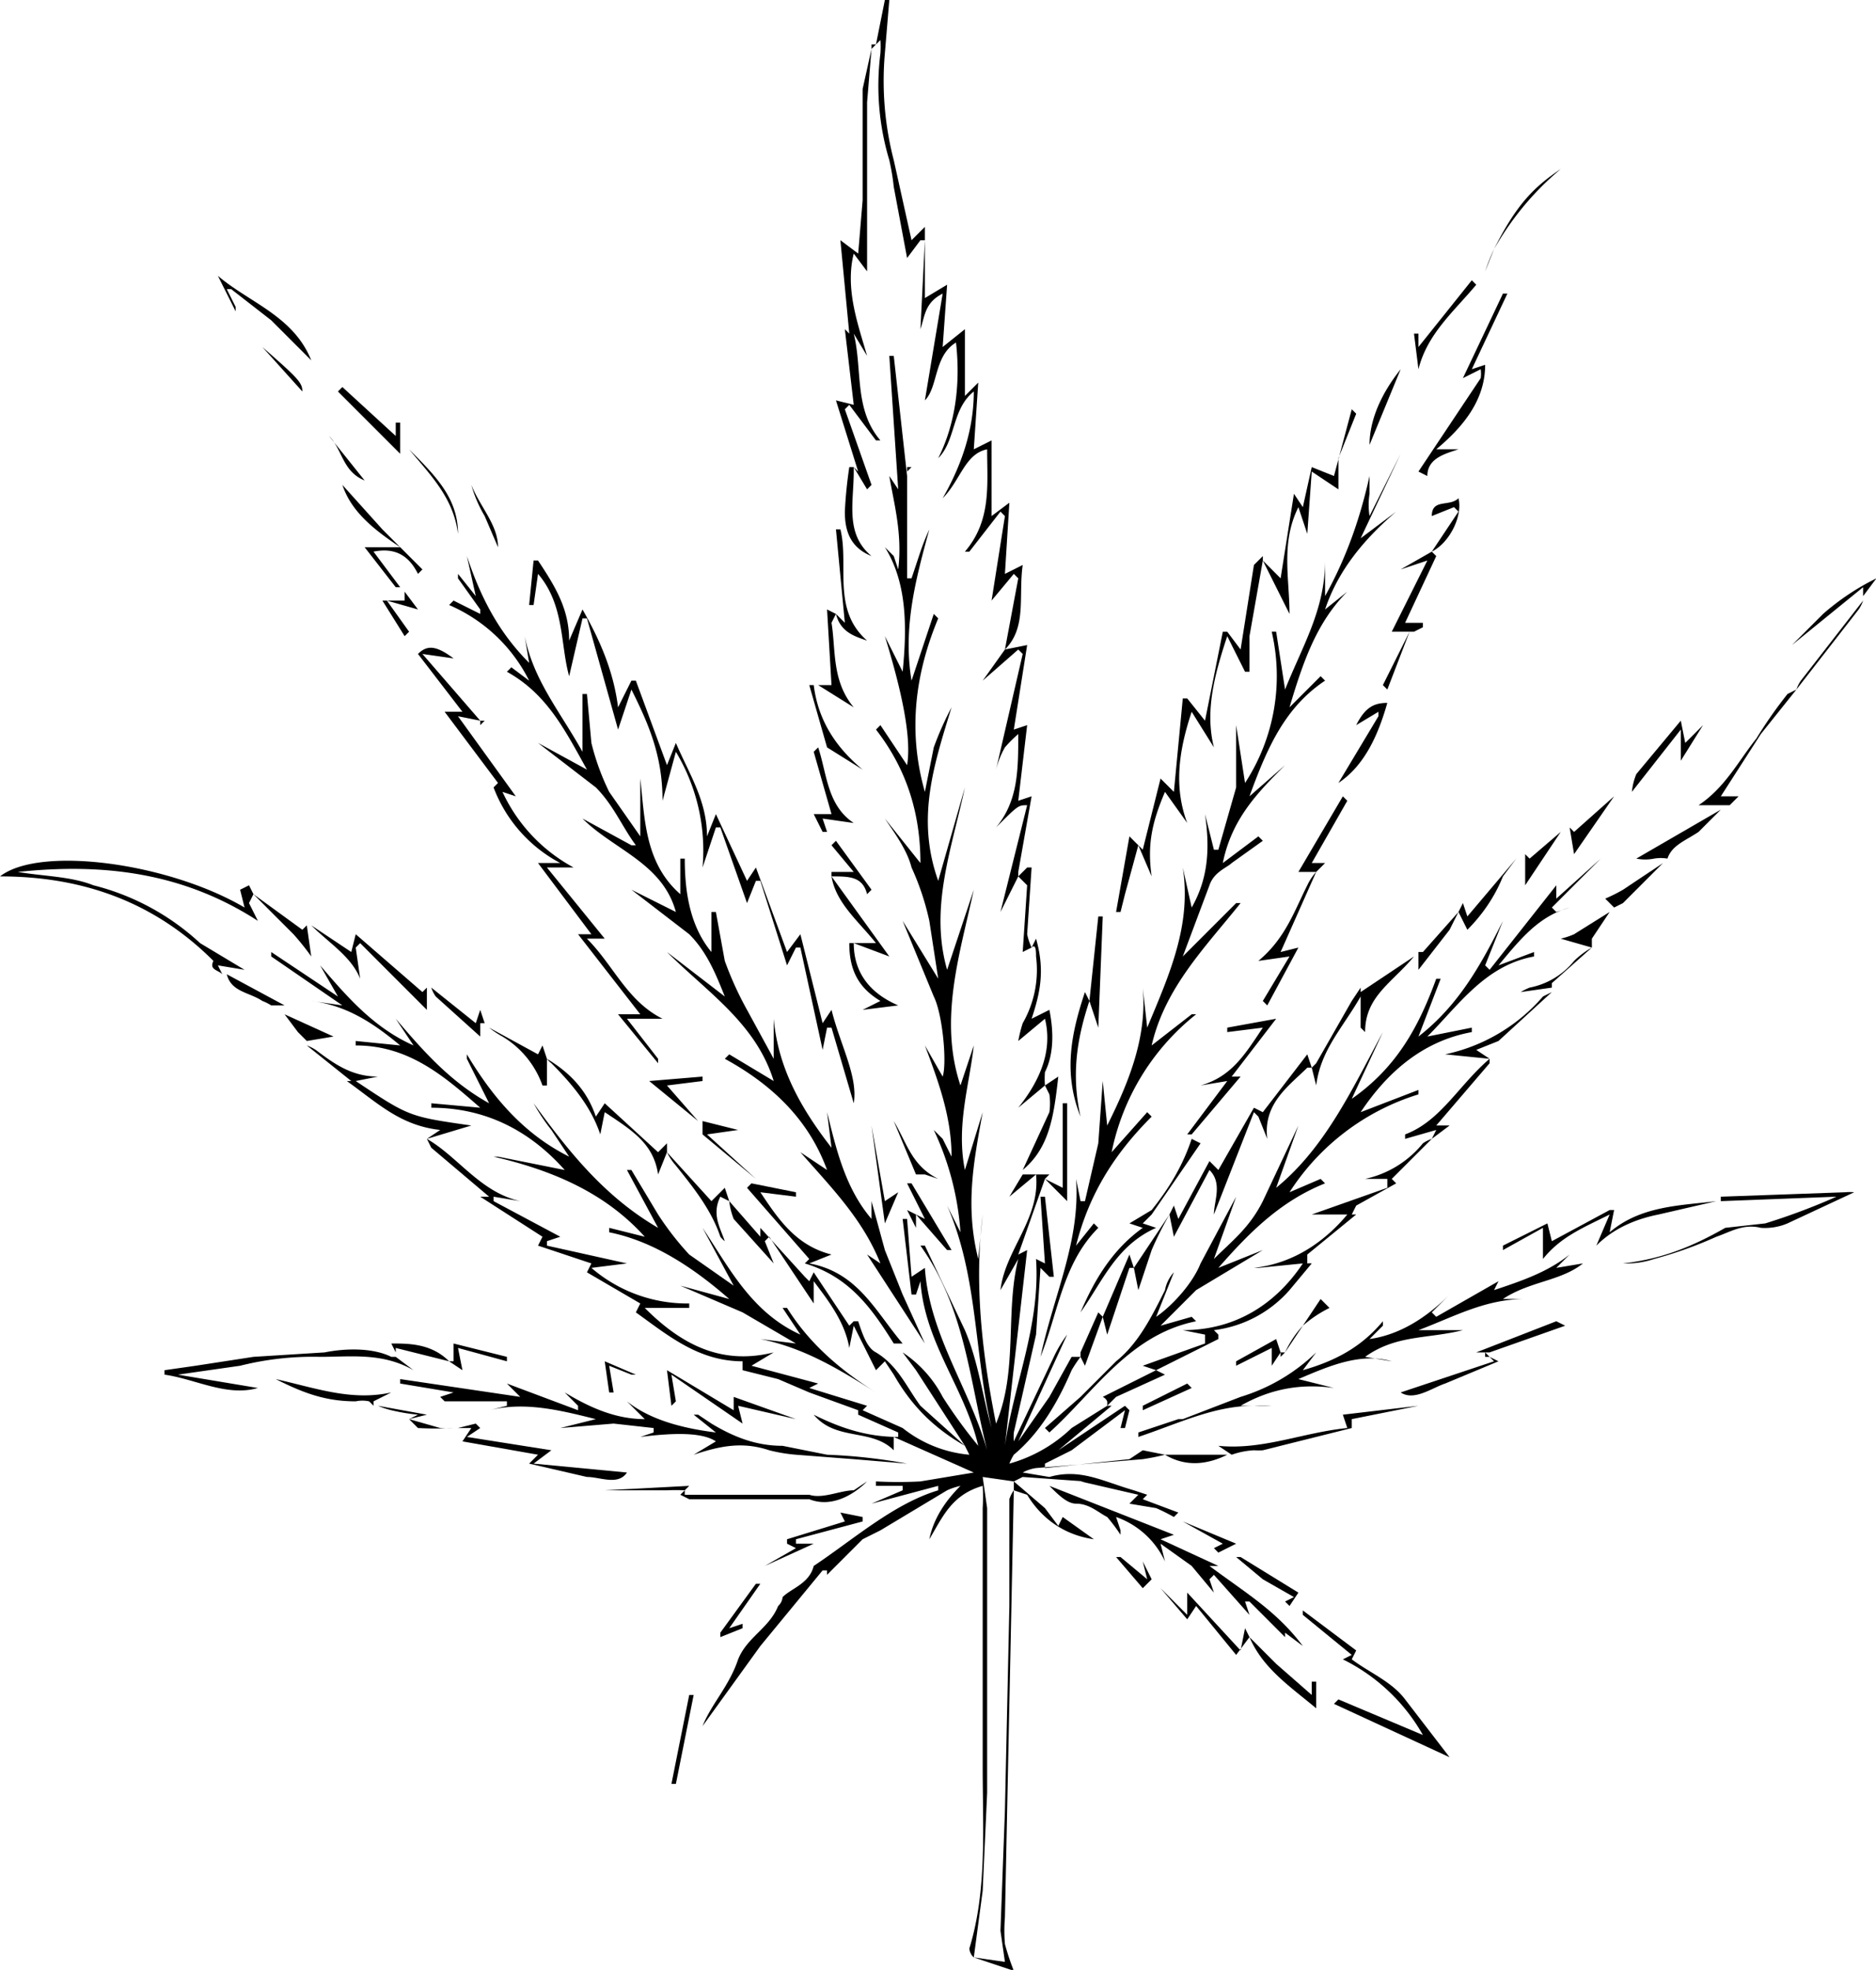 <svg data-name="Capa 1" xmlns="http://www.w3.org/2000/svg" viewBox="0 0 421.9 442.8"><path d="M127 278h-1 1ZM193 318ZM228 335ZM204 105v1l1-1Z"/><path d="m227 361-1 46-1 27 1 7-7-1 2-15 1-22v-64l-1-7 7 1 2-1 14 1h-1l13 3-2 2 6 1a41 41 0 0 1 4 2l1-1-8-3 1-1-3-1c-7-2-12-5-19-3l-6-1a9 9 0 0 1 3-1l24-2a53 53 0 0 0 5-1l-5-1-3 2-19 2v-1l6-3 12-9-1 4h1l1-4-1-1-15 10 12-10h-1l2-2 11-5-2-1 14-7v-1l-1-1a27 27 0 0 0 17-9l5-6a4 4 0 0 0-1 0v-2l11-9h-1l1-2 9-5-1-1 9-9 4-3h-3l12-14v-1c-7 6-11 14-19 17v1l7-2-1 2a8 8 0 0 0-2 1 23 23 0 0 1-13 8h5v2l-17 6h8c-5 6-12 11-21 12h1l10-1c-6 9-15 15-27 15l5 1v2l-14 5 3 1-12 6a2 2 0 0 1 1 1 7 7 0 0 1 0 1l-8 5a33 33 0 0 1-14 8 13 13 0 0 1 1-2c6-5 10-12 13-19a31 31 0 0 1 2-3l1 2 4-11 1 4 5-15h1l1 5 3-9a80 80 0 0 1 4-8l1 5 8-15c3 3 1 7 1 10l9-23 1 1 2 5c-1-8 5-12 9-16h1l1 4c1-8 6-13 10-20v7l1 1c0-8 6-11 11-17l-12 8v-1l-2 3-8 14-1 1-1-3-10 13-2-1-8 14-2-2-7 13-1-3-1 2-8 12-1-3-6 14-1-1-4 9v1h-2l-5 9-7 10 11-24a28 28 0 0 0-3 5l-9 19a15 15 0 0 1 0-2l5-22 1-15 2 2h1l-2-18h-1l1 15-2-1c1 15-5 28-7 42l5-44-2 1 6-17 5 5v-22h-1v19l-4-2 1-1h-6v-1 1l-3 5 6-5c1 10-7 17-8 26l4-7c-3 12 0 25-5 37-3-15-5-31-3-47l-1 10c-3-12-1-22 1-33l-4 13c-2-10 1-19 2-28l-3 9c-5-15 0-30 3-44l-6 18c-4-14 1-27 4-41l-6 21c-5-14-1-26 3-39a71 71 0 0 0-4 9l-2 10c-4-14-2-27 3-39l-1-1-5 15c-2-12 1-23 4-34a50 50 0 0 0-2 5l-2 6h-1v-24 1l-3-27h-1l2 30-2-3c1 6 3 13 2 21l-1-3-2-2c5 8 5 18 4 28l-4-8c4 13 6 23 5 29l-6-9-1 1c7 9 10 19 10 30l-8-10c2 3 5 7 6 11a59 59 0 0 1 4 12l2 13-8-13 7 17c2 4 3 15 2 18l-4-7c3 8 6 16 6 25l-2-4-2-2a64 64 0 0 1 6 23l-3-6c7 16 6 33 10 50-2-7-3-15-6-22l-9-19h-1c10 14 11 30 15 46-4-14-13-26-14-41l-3 2-1-13h-1l2 17h1l1-3c1 14 10 24 13 37a112 112 0 0 1-8-11 27 27 0 0 0-9-10l3 4 11 17 1 2a28 28 0 0 1-15-6l-9-4 1-1-13-4 2-1-15-4 5-3c-12 3-21-2-29-10h10v-1a33 33 0 0 1-22-8l8-1-18-4v-1l3-1-15-8v-1l6 1c-9-2-14-10-21-14l10-3c-14-2-14-2-26-10l5-1c-6 0-10-3-14-6a10 10 0 0 0-2-1l10 8h-1c7 5 12 10 21 11l-3 2 1 2 13 11h-2l14 9-1 2 12 4-1 2 12 7-1 2c7 5 14 11 24 11v2l8 2 7 3 11 4v1l9 4v1c-7 0-13-2-19-5 5 6 13 3 18 8v-3l18 8-12 2a92 92 0 0 1-10 0v1h6v1l-7 3 15-4v1c-10 3-19 11-28 17-1 4-5 5-7 7a3 3 0 0 1-1 2c-2 5-7 7-9 12-2 6-6 10-8 15l13-18 14-17h1v1l8-8 4-2 15-9a15 15 0 0 1 3-1c-3 3-6 7-7 12 3-5 5-10 12-12a40 40 0 0 1 0 5v58c0 14 1 28-3 41a3 3 0 0 0 1 2l9 3a55 55 0 0 1-2-6 36 36 0 0 1 0-6l2-96a7 7 0 0 0-1 2v24Z"/><path d="m247 257-3 13h-1l-1-5c1 14-5 26-8 40 4-10 5-21 13-29l-1-1-4 5c3-12 9-21 17-29l-1-1-8 9a53 53 0 0 1 19-31h-1l-9 7c3-13 12-22 20-32h-1l-12 12 3-8 3-8c1-3 4-4 5-5l7-5-1-1-8 6c2-10 8-16 14-22l-8 7c4-11 8-20 17-26l-1-1-7 7c3-10 6-19 13-26l-5 4c3-9 9-16 16-22l-8 6 9-19-7 14a16 16 0 0 1 0-5v-4c-2 9-5 18-10 27v-8c0 11-5 19-9 29l-2-13h-1a44 44 0 0 1-6 34l-2-13v14l-4 14h-1l-1-4-1-4c1 7 1 14-3 21l-2-9c2 13-3 24-8 36l-1-9c1 11-3 21-8 31l-1-10-1 14ZM194 281l1 1-1-1ZM103 130l5 7v1l-6-3-1 1a36 36 0 0 1 18 17l-4-3-1 1c9 5 13 13 18 22l-11-6 13 10c4 4 6 9 9 13h-1l-11-6c7 7 18 10 21 21l-10-5 13 10c4 4 6 9 8 14l-13-10c9 9 20 16 24 29l-10-6-1 1c11 6 19 14 23 25l-6-4c7 8 14 15 18 25l-3-2 13 20-5-11-4-10-3-11v4c-6-7-8-16-10-24l1 8c-7-9-12-18-13-29v9l-6-11a76 76 0 0 1-5-11l-2-11h-1v9c-5-6-6-14-6-21h-1v8c-8-7-8-17-9-26v13l-7-10a54 54 0 0 1-4-11l-1-11h-1v13c-5-9-11-16-13-26l1 6c-7-7-11-15-14-24l2 9-4-5Z"/><path d="M121 129c6 7 5 16 7 23l3-13h1l7 25 3-9c4 8 7 15 7 25l3-11a43 43 0 0 1 6 26l3-9h1l6 17 2-5h1l6 19 2-4h1l5 23 1-5h1l5 17c1-6-3-13-5-21l-2 3-5-20-3 4-7-19-2 3-7-15-2 5c0-8-4-14-7-21l-2 5-7-19h-1l-3 6c-1-8-4-15-8-22l-3 7c0-7-3-12-7-18h-1l-1 10h1l1-7ZM90 311l12 2-3 1 1 1h14v1l-4 1c8-2 16 0 24 2l-8 2 12-1 9 1v1l-3 1c8-1 14-1 17 1l-5 3c6-2 11-3 17-1a36 36 0 0 0 6 1l13 1 12 1a124 124 0 0 0-18-2l-10-2c-6 0-11-2-16-5l-3-2h-1l5 4c-8-1-15-3-20-7l4 4c-7 0-13-3-18-6l3 3v1l-16-6 3 3-27-4ZM336 290l1-2-14 8-1-1 4-4c-5 5-11 9-18 10l3-3v-1c-5 6-11 9-18 11l3-4a42 42 0 0 1-17 10l-13 5h-1l-9 3v1c9-3 17-7 26-7h-3c7-4 14-5 21-4l-8-2c7-3 14-6 21-4l-6-1c7-5 14-4 22-6h-10c8-3 15-7 24-7h-5c6-4 13-4 18-8l-6 1 3-3c-5 4-11 6-17 8Z"/><path d="M282 316h4a32 32 0 0 0-4 0ZM194 45l-1 12-4-3 2 21-1-1 2 17-4-1 5 16-1-1 3 5 1-1-6-17 1-1 6 8h1c-6-7-4-16-6-24l3 5c-2-7-5-15-3-23l3 4V23l1-12-2 9v25ZM196 11l1-1h-1v1ZM192 105ZM190 115c0 4 1 8 6 10-6-5-4-12-4-19v-1h-1a99 99 0 0 0-1 10ZM109 162h-1v1Z"/><path d="m94 147 10 13h-4l12 16-1 1a32 32 0 0 0 15 17h-5l12 16h-3l14 18h-5l9 11v-1l-7-9h8c-8-4-11-12-17-18h4l-13-16h6a37 37 0 0 1-16-17l3 1-13-18 5 1-13-15 7 1c-4-3-6-3-8-1ZM50 219l-1-2 6 1-10-6a55 55 0 0 0-24-13c-5-2-11-2-17-3 19-2 37 0 54 11l-2-4 1-2 9 9a57 57 0 0 1 4 5l-1-7-1 1-11-8-1-2-2 1 1 4c-17-10-46-14-55-7 19 0 35 6 48 19-1 2 1 2 2 3ZM262 178l5 7c-3-8-2-16 1-25l5 8c-2-8 0-16 3-25l4 8h1v-8l3-17v-1l-2 2-3 19-3-4h-1l-4 20-4-5h-1l-2 21-3-3-4 16-1-1 3 7c-1-7 0-12 3-19ZM252 344l-1-3a19 19 0 0 1 11 10l-1-4 7 5 5 6-1-3 1-1 8 9-1-3h1l8 8v-1l4 3c-6-8-13-12-21-18h2l-13-6 3-1-28-11c2 2 4 4 6 4 3 0 5 2 7 3a38 38 0 0 1 3 4ZM304 373l1-2-12-9v1l11 9-2 1a42 42 0 0 1 18 17l-19-8-1 1 26 12-10-13c-3-4-8-6-12-9ZM292 114l2 6 1-14 6 4v-7l4-10-1-1-4 15-5-2-2 9-2-3-3 19-4-4 6 12c0-8-2-16 2-24ZM319 214l-1 1 1-1ZM326 209l2-4 2 4c3-3 6-7 8-12l3-4-11 13-1-3-1 2-8 9h-1v4l7-9ZM320 214l-1-2ZM387 269v1l26-1a145 145 0 0 1-16 6l-9 1c-7 4-14 7-23 8a20 20 0 0 0 7-1 92 92 0 0 0 14-5c3-1 6-3 10-2a13 13 0 0 0 6-1l15-7a11 11 0 0 0-2 0l-28 1ZM387 270h-1ZM54 307a67 67 0 0 1 18-2c7 0 14-1 21 3l-4-3h-1c-4-2-10-2-15-1l-16 1-13 2-7 1v1c7 1 14 5 21 3l-18-3 14-2ZM89 305v-1ZM335 238ZM337 234l12-11-2 1a40 40 0 0 1-22 13l10 1-3-2 5-2ZM195 201l1-1-8-11-1 1 5 6h-5v1c4 0 7 0 8 4ZM191 212c0 6 2 10 7 13l-4 2 8-1c-7-3-10-8-10-14l8 3-13-18c1 6 6 10 10 15ZM187 197ZM182 284l5-2c-8-2-12-8-16-14l8 1v-1l-10-2-1 1 14 16-1 1c10 3 15 10 20 18h2c-6-7-10-16-21-18ZM199 306l2 3c4 7 9 12 16 16l-10-9c-3-4-5-9-10-12-2-1-3-4-4-7h-1l-1 1-8-12-1 2-1-1-10-11v2l-7-8-1-3-3 3-10-11v-2l-2 2-12-11-2 3c-2-6-6-10-11-13l-1-3-1 2-11-6a21 21 0 0 0 3 2 21 21 0 0 1 9 11h1v-6a5 5 0 0 0 1 1c5 5 9 10 11 16l1-5c6 4 11 7 12 14l2-5a13 13 0 0 0 2 3c4 5 8 10 10 16a5 5 0 0 0 1 1c-1-3-3-6-1-10l2 1a16 16 0 0 0 1 4l9 10-2-5 1-1 10 15v-5c3 4 7 9 8 15l1-5 5 10ZM387 270h-1Z"/><path d="M363 272h-1l-13 7-1-4-10 5v1l9-5v7c4-5 9-7 15-10l-3 7c4-4 9-6 14-7l13-3c-8 1-17 1-24 7l1-5ZM276 327h1-15c5 3 10 2 14 0ZM277 327ZM262 327ZM284 326l20-5v-2l15-3-17 2 1 3c-10 1-19 5-29 4l3 2a18 18 0 0 1 5-1 17 17 0 0 0 2 0ZM245 225l2 6 1-25h-1l-2 19-1-2c-3 9-5 18-1 28-2-9-1-17 2-26ZM247 232v-1 1ZM183 154h1ZM186 168l8 5c-6-5-10-11-11-19h-1l4 14ZM192 159c-5-6-4-13-5-19l1-2-2-1 1 17h-3l8 5ZM338 66l-9 19 4-2a7 7 0 0 1 0 2l-8 12-6 9 2 1c0-4 4-5 7-6h-5c6-5 11-11 11-19l-3 1 8-17ZM141 331l-21-2 4-3-19-3 3-2-1-1-4 1h3l-2 3 17 3-2 2 13 3c3 0 7 2 9-1ZM103 321ZM276 231v1l8-1c-4 6-7 11-14 13l6-1-9 12h1l11-13h-2l10-13ZM81 220l-1-7 1-1 15 15v-5l-1 1-15-13-1 4-9-6c4 4 9 7 11 12ZM84 316h1-1ZM88 313c-9 2-17-1-26-3 6 3 11 5 18 5a7 7 0 0 1 3 0 17 17 0 0 1 1 1v-1ZM85 316a19 19 0 0 0 3 1 44 44 0 0 0 6 1l-2 1 4-1ZM92 319ZM283 216l7-1-6 10 1 1 7-13-4 1 8-18a12 12 0 0 0-2 3c-3 6-5 12-11 17ZM153 336l2 1h27c5 2 10-1 13-4l-3 2c-3 0-7 2-10 1h-28v-1ZM151 316l1-1-1-6 16 11-1-4 13 3-14-5v3l-15-9ZM404 155l-2 1a101 101 0 0 0-7 10c-4 5-7 11-13 15h7l2-2h-4l9-14 8-10ZM77 109c2 6 7 10 13 14h-8l7 9h1l-6-8c5-1 8 1 10 5l1-1-9-9-9-10ZM195 144c-8-7-4-17-6-25h-1l2 21-2-2c1 4 4 5 7 6ZM315 128l6-2-8 16h5l2-1v-1h-4l7-15-1-1-7 4ZM322 124ZM279 371l-12-13v5l-6-6 6 7 2-3 9 11 3-4-1-2-1 5ZM194 341l-5-1 1 2-13 4v1l2 1-7 4 11-5h-4v-1l15-4v-1ZM312 158c-3 0-5 1-7 5l5-3v1l-9 15c6-4 9-11 11-18ZM53 69l-2-4h1l9 7 9 9c-4-10-14-13-21-19l4 8ZM378 171l5-8-4 4-1-5-10 12a14 14 0 0 0-1 4l11-14v7ZM184 168l-1 1 4 14h-4l2 4h1l-1-3 7 1c-6-4-6-11-8-17ZM295 381l-8-7-6-6c3 7 9 11 15 16v-6h-1v3ZM410 138l-10 10 3-3 16-13v2l3-4a55 55 0 0 0-12 8ZM228 333ZM238 343l-3-4-7-6v2l3 1c3 5 8 9 15 10l-7-5ZM351 38c-6 4-10 8-15 18 4-7 9-13 15-18ZM336 56a44 44 0 0 0-2 5l2-5ZM196 253l3 22 3-7-3 2-3-17ZM315 313c3 2 7-1 10-2l12-5-2-1 1 1ZM334 305h1l-1-1v1ZM372 193a9 9 0 0 1 3 0c1-3 4-4 7-6l5-5-19 11a10 10 0 0 0 4 0ZM332 64l-1-1-12 15v-3h-1l1 8c2-8 8-13 13-19ZM90 95h-1v3L77 87l-1 1 14 14ZM90 102v1ZM170 265l-11-10 7-1-8-2v3ZM302 179l-10 17h4l2-2h-3l8-14ZM235 244a20 20 0 0 1 0-3c2-4 2-9 1-14l-4 2c2-6 3-11 1-18l-1 2c1-1 1 1 1 2a24 24 0 0 1-3 15 32 32 0 0 0-1 4l6-5c2 8-2 15-6 20l6-5 1 2a14 14 0 0 1 0 4l-6 13c6-5 7-12 8-21ZM206 276v-3l7 8h1l-9-15h-1l4 8-4-2ZM363 179l-9 8-1-1 1 6ZM404 155l14-18a8 8 0 0 0 1-2l-14 18a8 8 0 0 0-1 2ZM335 304l17-6-2-1-18 7h3ZM155 334l-19 1h14a41 41 0 0 1 4 0l1-1ZM158 243v-1l-12 1 11 9-7-8ZM158 252l-1-1 1 1ZM270 257l-2-1c-2 6-5 11-9 16l-5 3 3 1c-7 5-11 12-14 19 5-7 8-15 17-19l-3-1 2-2ZM108 227l-1 3-10-8a7 7 0 0 0 1 2l10 9v-3a10 10 0 0 1 1 0l-1-3ZM322 124ZM328 112c-2 2-6 0-6 4l5-2 1 1-6 9c4-2 7-8 6-12ZM151 401h1l4-20h-1ZM231 210l1-15h-1l-2 2v-1l3-17-3 1 2-17-3 1 3-19-5 1c5-5 3-12 4-19l-4 2 1-16-4 3V99l-4 2 1-15-3 3V74l-5 4 1-14-5 3V51l-3 3-4-18a71 71 0 0 1-2-24l1-12h-1l-2 10 1-1a22 22 0 0 1 0 3 58 58 0 0 0 2 24 51 51 0 0 1 1 6l3 16 3-4h1l-1 20c1-3 1-6 5-8l-4 24c3-3 2-10 7-13 1 9 0 18-4 26 4-4 3-11 8-15 0 9-3 17-7 24 4-4 5-10 10-11 0 8 1 16-5 23h1l7-9 1 1-3 19 5-6 1 1-3 16-5 7 8-7 1 1-6 26a20 20 0 0 1 2-5 29 29 0 0 1 3-3c0 8 0 15-5 21 5-5 5-5 7-5l-6 24 4-8 2 2-1 15a57 57 0 0 1 2-1 13 13 0 0 1-1-3ZM92 101c5 6 10 11 11 19 0-8-5-13-11-19ZM170 356l-8 11v1l5-2v-1l-3 1 7-10ZM315 83c-4 5-7 11-7 17ZM343 192v7l8-12-7 6ZM290 361l2-3-13-8h-1l6 5 7 4-2 1ZM201 252l5 12h2l3 1c-6-3-7-8-10-13ZM288 304v1l1-1h-1l-1-3-9 5v1l8-4v4ZM91 133v2h-5l5 8 1-1-5-7 7 2ZM363 204l2-1 9-9-9 6a36 36 0 0 1-4 2ZM103 303l11 3v-1l-12-3v4h-1l3 2-1-5ZM312 155l5-13-6 12ZM112 123c0-5-4-9-6-14a29 29 0 0 0 3 7l3 7ZM253 201l3-11-2-2-3 17h1l1-4ZM248 314ZM354 210a17 17 0 0 1-3 1l7 2a19 19 0 0 0-4 3 17 17 0 0 1-10 6 14 14 0 0 0-2 1l7-1v-1l9-8v-2l4-6-8 5ZM59 225a11 11 0 0 1 2 1h3l-13-7c1 4 5 4 8 6ZM274 349l4-2-12-5 9 5-2 1 1 1ZM89 305v-1ZM101 306c-4-4-9-4-13-4l1 2v-1ZM101 306ZM289 304l4-6a23 23 0 0 0-4 6ZM297 292l-4 6a28 28 0 0 1 6-4ZM69 234l6-1-11-5 3 4 2 2ZM258 355l-6-5h-1l6 7 2-2-2-4 1 4ZM68 88c0-2-1-3-9-10ZM143 309l-7-3 1 7h1l-1-6 5 2ZM347 295l13-2ZM82 108l-8-10c3 3 3 8 8 10ZM92 319ZM103 321h-1ZM99 321l-7-2 2 2a73 73 0 0 0 8 0 16 16 0 0 1-3 0ZM267 311l-10 5v1l11-5ZM345 215v-1l-8 3c5-6 9-11 16-13l-3 1-1-1 11-11-10 9v-3l-15 19-1-1 4-10c-5 10-10 19-19 26l5-13h-1c-4 11-9 20-19 27l7-15c-7 13-13 26-24 35l5-14-8 17c-3 6-7 9-11 13l5-14-8 15c-2 5-7 10-10 12l4-10a8 8 0 0 0-2 4c-3 6-6 12-11 16l-8 8-8 7 1 1c10-9 18-22 33-25l-1-1-7 2 8-8 15-9-10 4c7-8 14-15 24-19l-1-1-7 3a53 53 0 0 1 29-22v-1l-13 5c6-9 14-16 25-18v-1l-10 2c7-7 13-16 24-18ZM171 301c10 2 18 7 26 12-8-5-15-11-20-19h-1l4 6c-11-5-16-15-22-24l7 13-10-7a66 66 0 0 1-7-9l-6-10h-1l7 13c-12-7-20-17-28-28a44 44 0 0 0 4 6l4 6c-10-5-17-13-23-23v1l5 10c-9-5-15-12-21-19l4 6c-9-4-15-11-21-18l4 7-15-10v1l16 11-7-1c8 1 14 5 20 10l-10-1v1c12 0 20 7 28 14l-11-1v1c12 0 22 5 30 14l-15-3h-1c13 3 25 8 34 18l-8-2v1c10 2 19 8 27 15l-11-3 14 6 12 7Z"/></svg>
